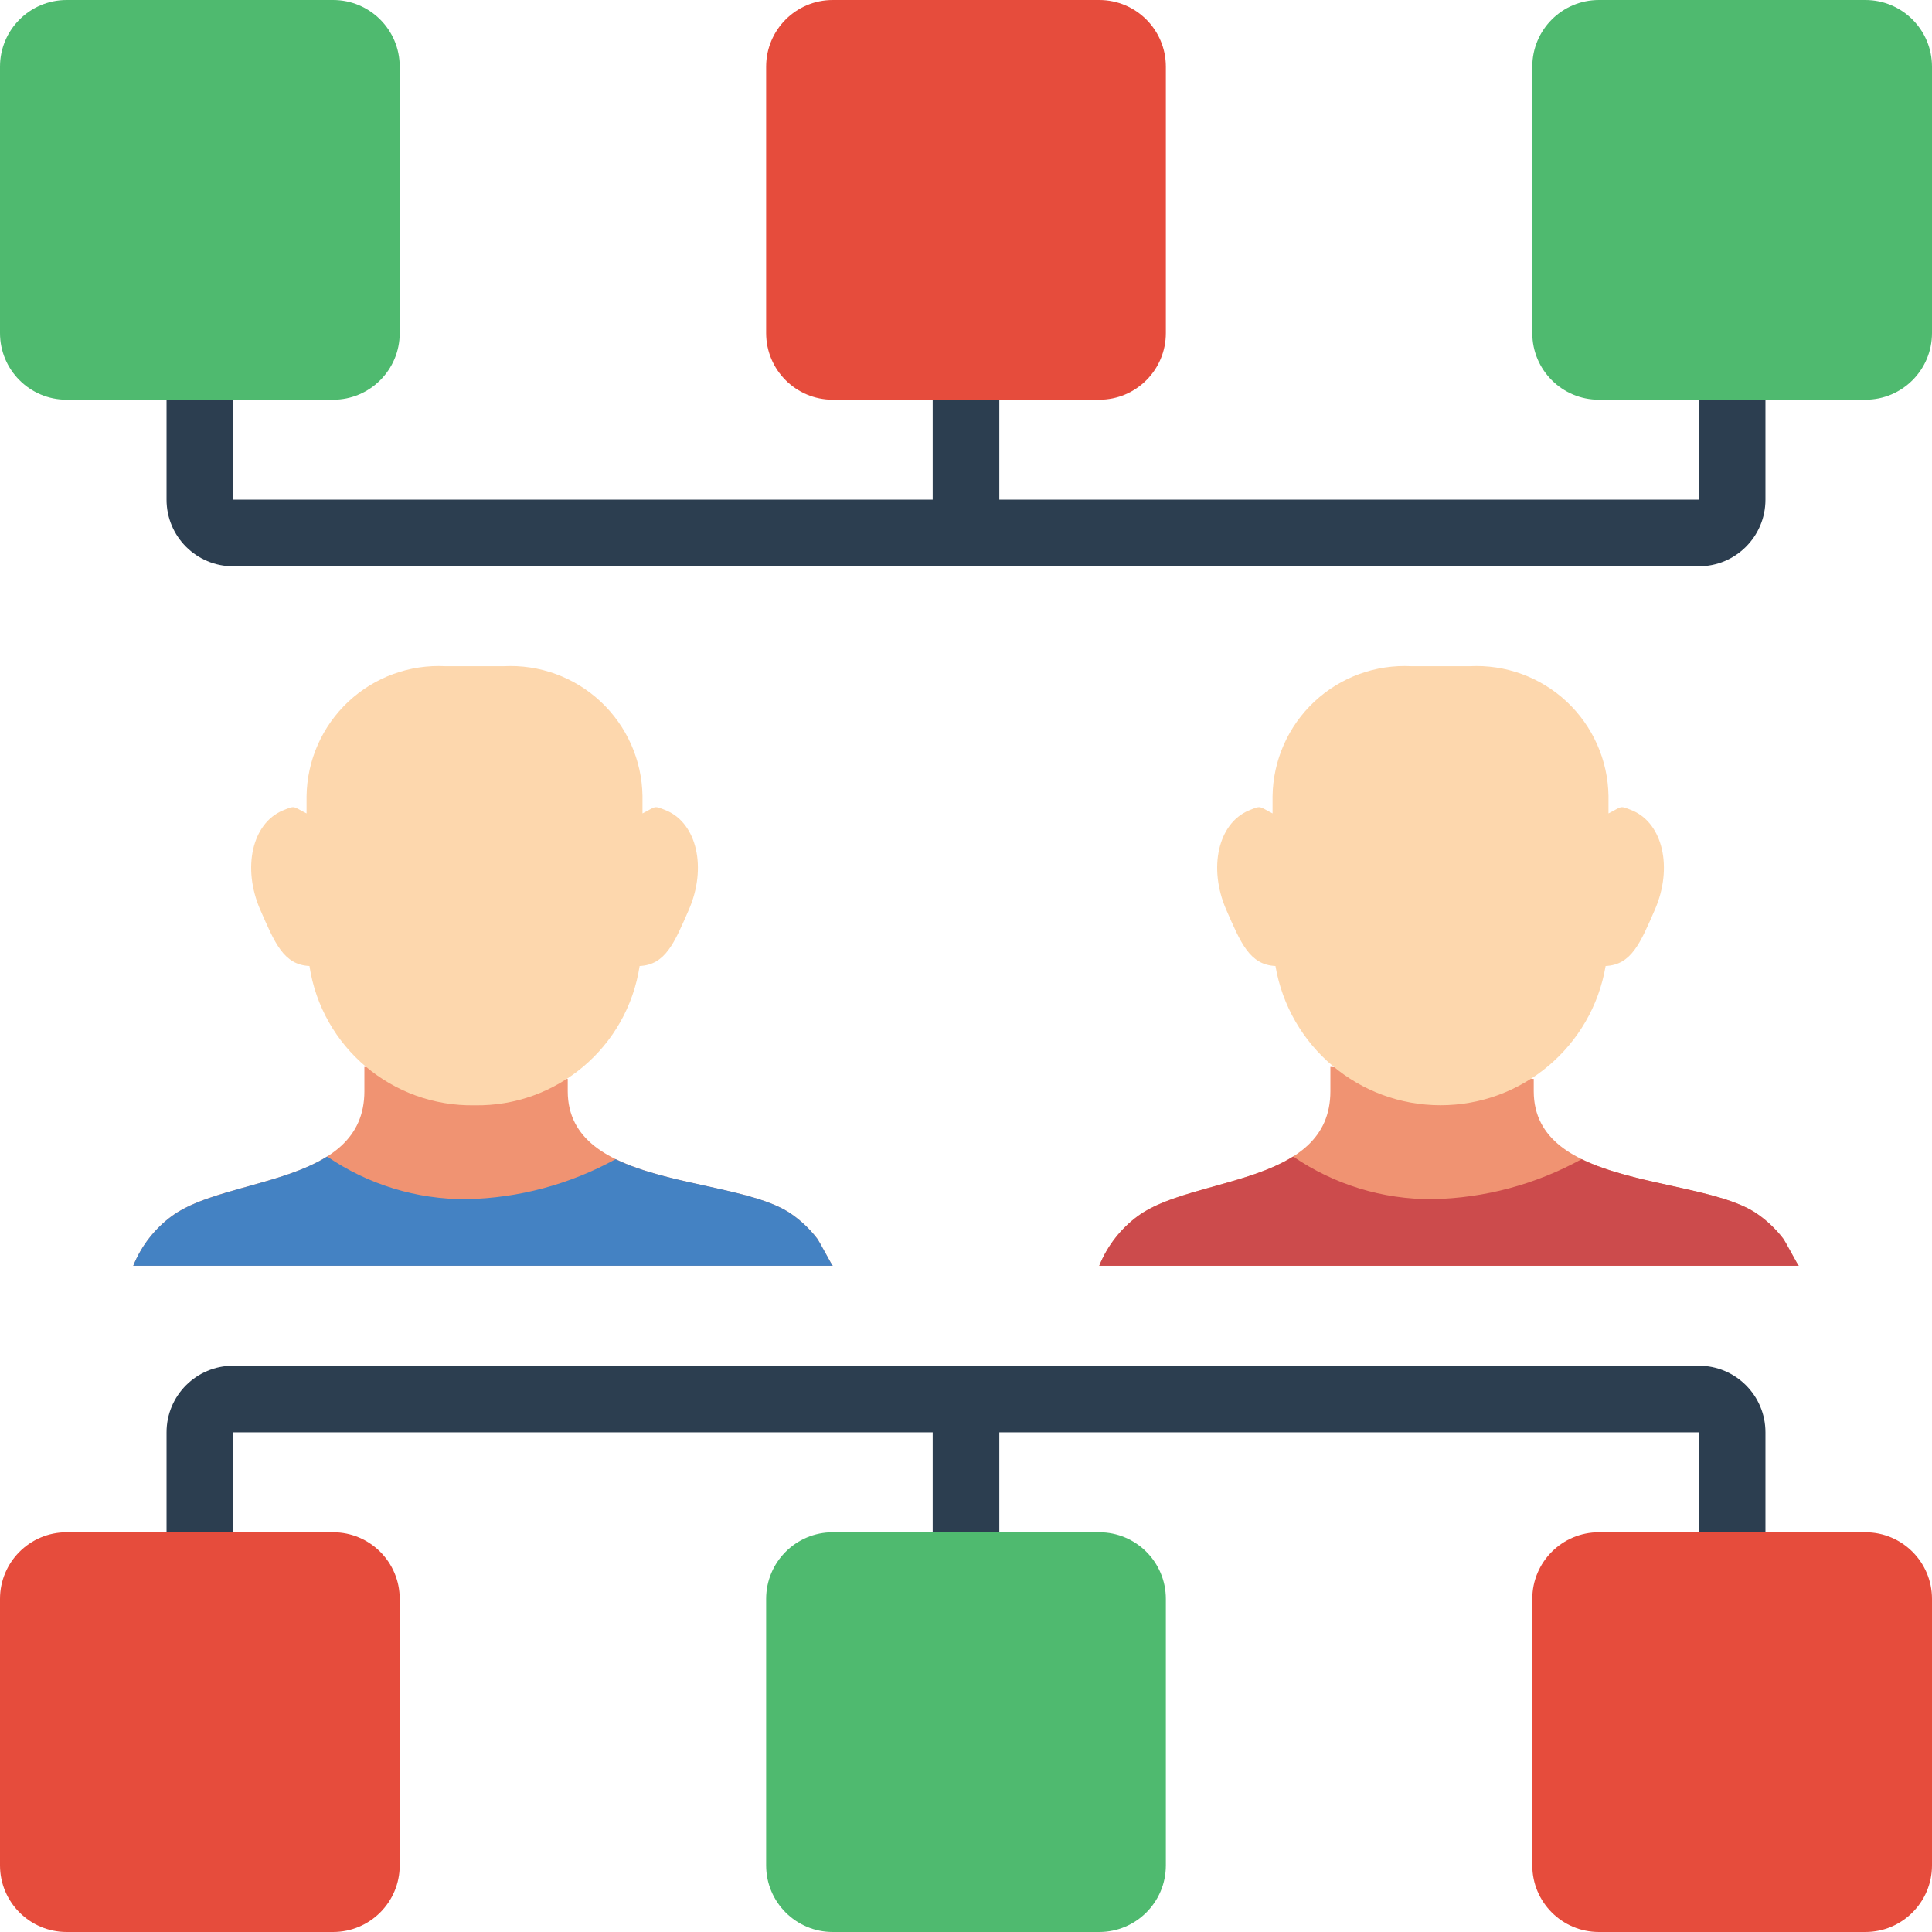 <svg height="512pt" viewBox="0 0 512 512" width="512pt" xmlns="http://www.w3.org/2000/svg"><path d="m96.566 282.746v6.445c0 25.125-36.434 22.414-50.91 32.98-4.617 3.375-8.199 7.973-10.348 13.277h185.383c-.152 0-3.656-6.605-4.176-7.285-1.941-2.484-4.246-4.668-6.832-6.469-14.957-10.406-59.227-6.516-59.227-32.504v-3.266zm0 0" fill="#f09372"/><path d="m352.566 282.746v6.445c0 25.125-36.434 22.414-50.91 32.98-4.617 3.375-8.199 7.973-10.348 13.277h185.383c-.152 0-3.656-6.605-4.176-7.285-1.941-2.484-4.246-4.668-6.832-6.469-14.957-10.406-59.227-6.516-59.227-32.504v-3.266zm0 0" fill="#f09372"/><path d="m381.758 176.551h7.699c9.484-.496 18.766 2.887 25.711 9.371 6.941 6.484 10.949 15.516 11.098 25.012v4.629c3.754-1.875 2.801-2.191 6.367-.754 8.066 3.445 10.742 15.211 5.914 26.289-3.824 8.766-6.18 14.594-13.039 14.902-3.648 21.316-22.125 36.902-43.75 36.902s-40.102-15.586-43.75-36.902c-6.867-.309-9.223-6.18-13.039-14.902-4.828-11.078-2.16-22.844 5.914-26.289 3.531-1.438 2.648-1.121 6.359.754v-4.582c.137-9.508 4.141-18.551 11.086-25.043 6.945-6.496 16.238-9.883 25.73-9.387zm0 0" fill="#fdd7ad"/><path d="m125.758 176.551h7.699c9.484-.496 18.766 2.887 25.711 9.371 6.941 6.484 10.949 15.516 11.098 25.012v4.629c3.754-1.875 2.801-2.191 6.367-.754 8.066 3.445 10.742 15.211 5.914 26.289-3.824 8.766-6.18 14.594-13.039 14.902-3.285 21.523-21.98 37.297-43.75 36.918-21.77.379-40.465-15.395-43.75-36.918-6.867-.309-9.223-6.18-13.039-14.902-4.828-11.078-2.16-22.844 5.914-26.289 3.531-1.438 2.605-1.121 6.359.754v-4.582c.137-9.508 4.141-18.551 11.086-25.043 6.945-6.496 16.238-9.883 25.73-9.387zm0 0" fill="#fdd7ad"/><g fill="#2c3e50"><path d="m450.207 150.07h-388.414c-9.75 0-17.656-7.906-17.656-17.656v-26.484c0-4.875 3.953-8.828 8.828-8.828s8.828 3.953 8.828 8.828v26.484h388.414v-26.484c0-4.875 3.953-8.828 8.828-8.828s8.828 3.953 8.828 8.828v26.484c0 9.75-7.906 17.656-17.656 17.656zm0 0"/><path d="m256 150.07c-4.875 0-8.828-3.953-8.828-8.828v-35.312c0-4.875 3.953-8.828 8.828-8.828s8.828 3.953 8.828 8.828v35.312c0 4.875-3.953 8.828-8.828 8.828zm0 0"/><path d="m459.035 414.898c-4.875 0-8.828-3.953-8.828-8.828v-26.484h-388.414v26.484c0 4.875-3.953 8.828-8.828 8.828s-8.828-3.953-8.828-8.828v-26.484c0-9.75 7.906-17.656 17.656-17.656h388.414c9.75 0 17.656 7.906 17.656 17.656v26.484c0 4.875-3.953 8.828-8.828 8.828zm0 0"/><path d="m256 414.898c-4.875 0-8.828-3.953-8.828-8.828v-35.312c0-4.875 3.953-8.828 8.828-8.828s8.828 3.953 8.828 8.828v35.312c0 4.875-3.953 8.828-8.828 8.828zm0 0"/></g><path d="m220.691 335.449h-185.383c2.137-5.293 5.715-9.883 10.328-13.242 9.711-7.062 29.133-8.211 41.051-15.715 10.863 7.434 23.734 11.375 36.898 11.301 13.848-.277 27.418-3.914 39.547-10.594 14.301 6.973 36.723 7.68 46.523 14.477 2.625 1.805 4.945 4.008 6.883 6.535.531.617 3.973 7.238 4.152 7.238zm0 0" fill="#4482c3"/><path d="m476.691 335.449h-185.383c2.137-5.293 5.715-9.883 10.328-13.242 9.711-7.062 29.133-8.211 41.051-15.715 10.863 7.434 23.734 11.375 36.898 11.301 13.848-.277 27.418-3.914 39.547-10.594 14.301 6.973 36.723 7.68 46.523 14.477 2.625 1.805 4.945 4.008 6.883 6.535.531.617 3.973 7.238 4.152 7.238zm0 0" fill="#cc4b4c"/><path d="m17.656 0h70.621c9.75 0 17.652 7.906 17.652 17.656v70.621c0 9.75-7.902 17.652-17.652 17.652h-70.621c-9.75 0-17.656-7.902-17.656-17.652v-70.621c0-9.75 7.906-17.656 17.656-17.656zm0 0" fill="#4fba6f"/><path d="m220.691 0h70.617c9.754 0 17.656 7.906 17.656 17.656v70.621c0 9.75-7.902 17.652-17.656 17.652h-70.617c-9.754 0-17.656-7.902-17.656-17.652v-70.621c0-9.75 7.902-17.656 17.656-17.656zm0 0" fill="#e64c3c"/><path d="m423.723 0h70.621c9.75 0 17.656 7.906 17.656 17.656v70.621c0 9.75-7.906 17.652-17.656 17.652h-70.621c-9.75 0-17.652-7.902-17.652-17.652v-70.621c0-9.75 7.902-17.656 17.652-17.656zm0 0" fill="#4fba6f"/><path d="m17.656 406.07h70.621c9.75 0 17.652 7.902 17.652 17.652v70.621c0 9.75-7.902 17.656-17.652 17.656h-70.621c-9.75 0-17.656-7.906-17.656-17.656v-70.621c0-9.75 7.906-17.652 17.656-17.652zm0 0" fill="#e64c3c"/><path d="m220.691 406.07h70.617c9.754 0 17.656 7.902 17.656 17.652v70.621c0 9.75-7.902 17.656-17.656 17.656h-70.617c-9.754 0-17.656-7.906-17.656-17.656v-70.621c0-9.75 7.902-17.652 17.656-17.652zm0 0" fill="#4fba6f"/><path d="m423.723 406.07h70.621c9.75 0 17.656 7.902 17.656 17.652v70.621c0 9.75-7.906 17.656-17.656 17.656h-70.621c-9.75 0-17.652-7.906-17.652-17.656v-70.621c0-9.75 7.902-17.652 17.652-17.652zm0 0" fill="#e64c3c"/></svg>